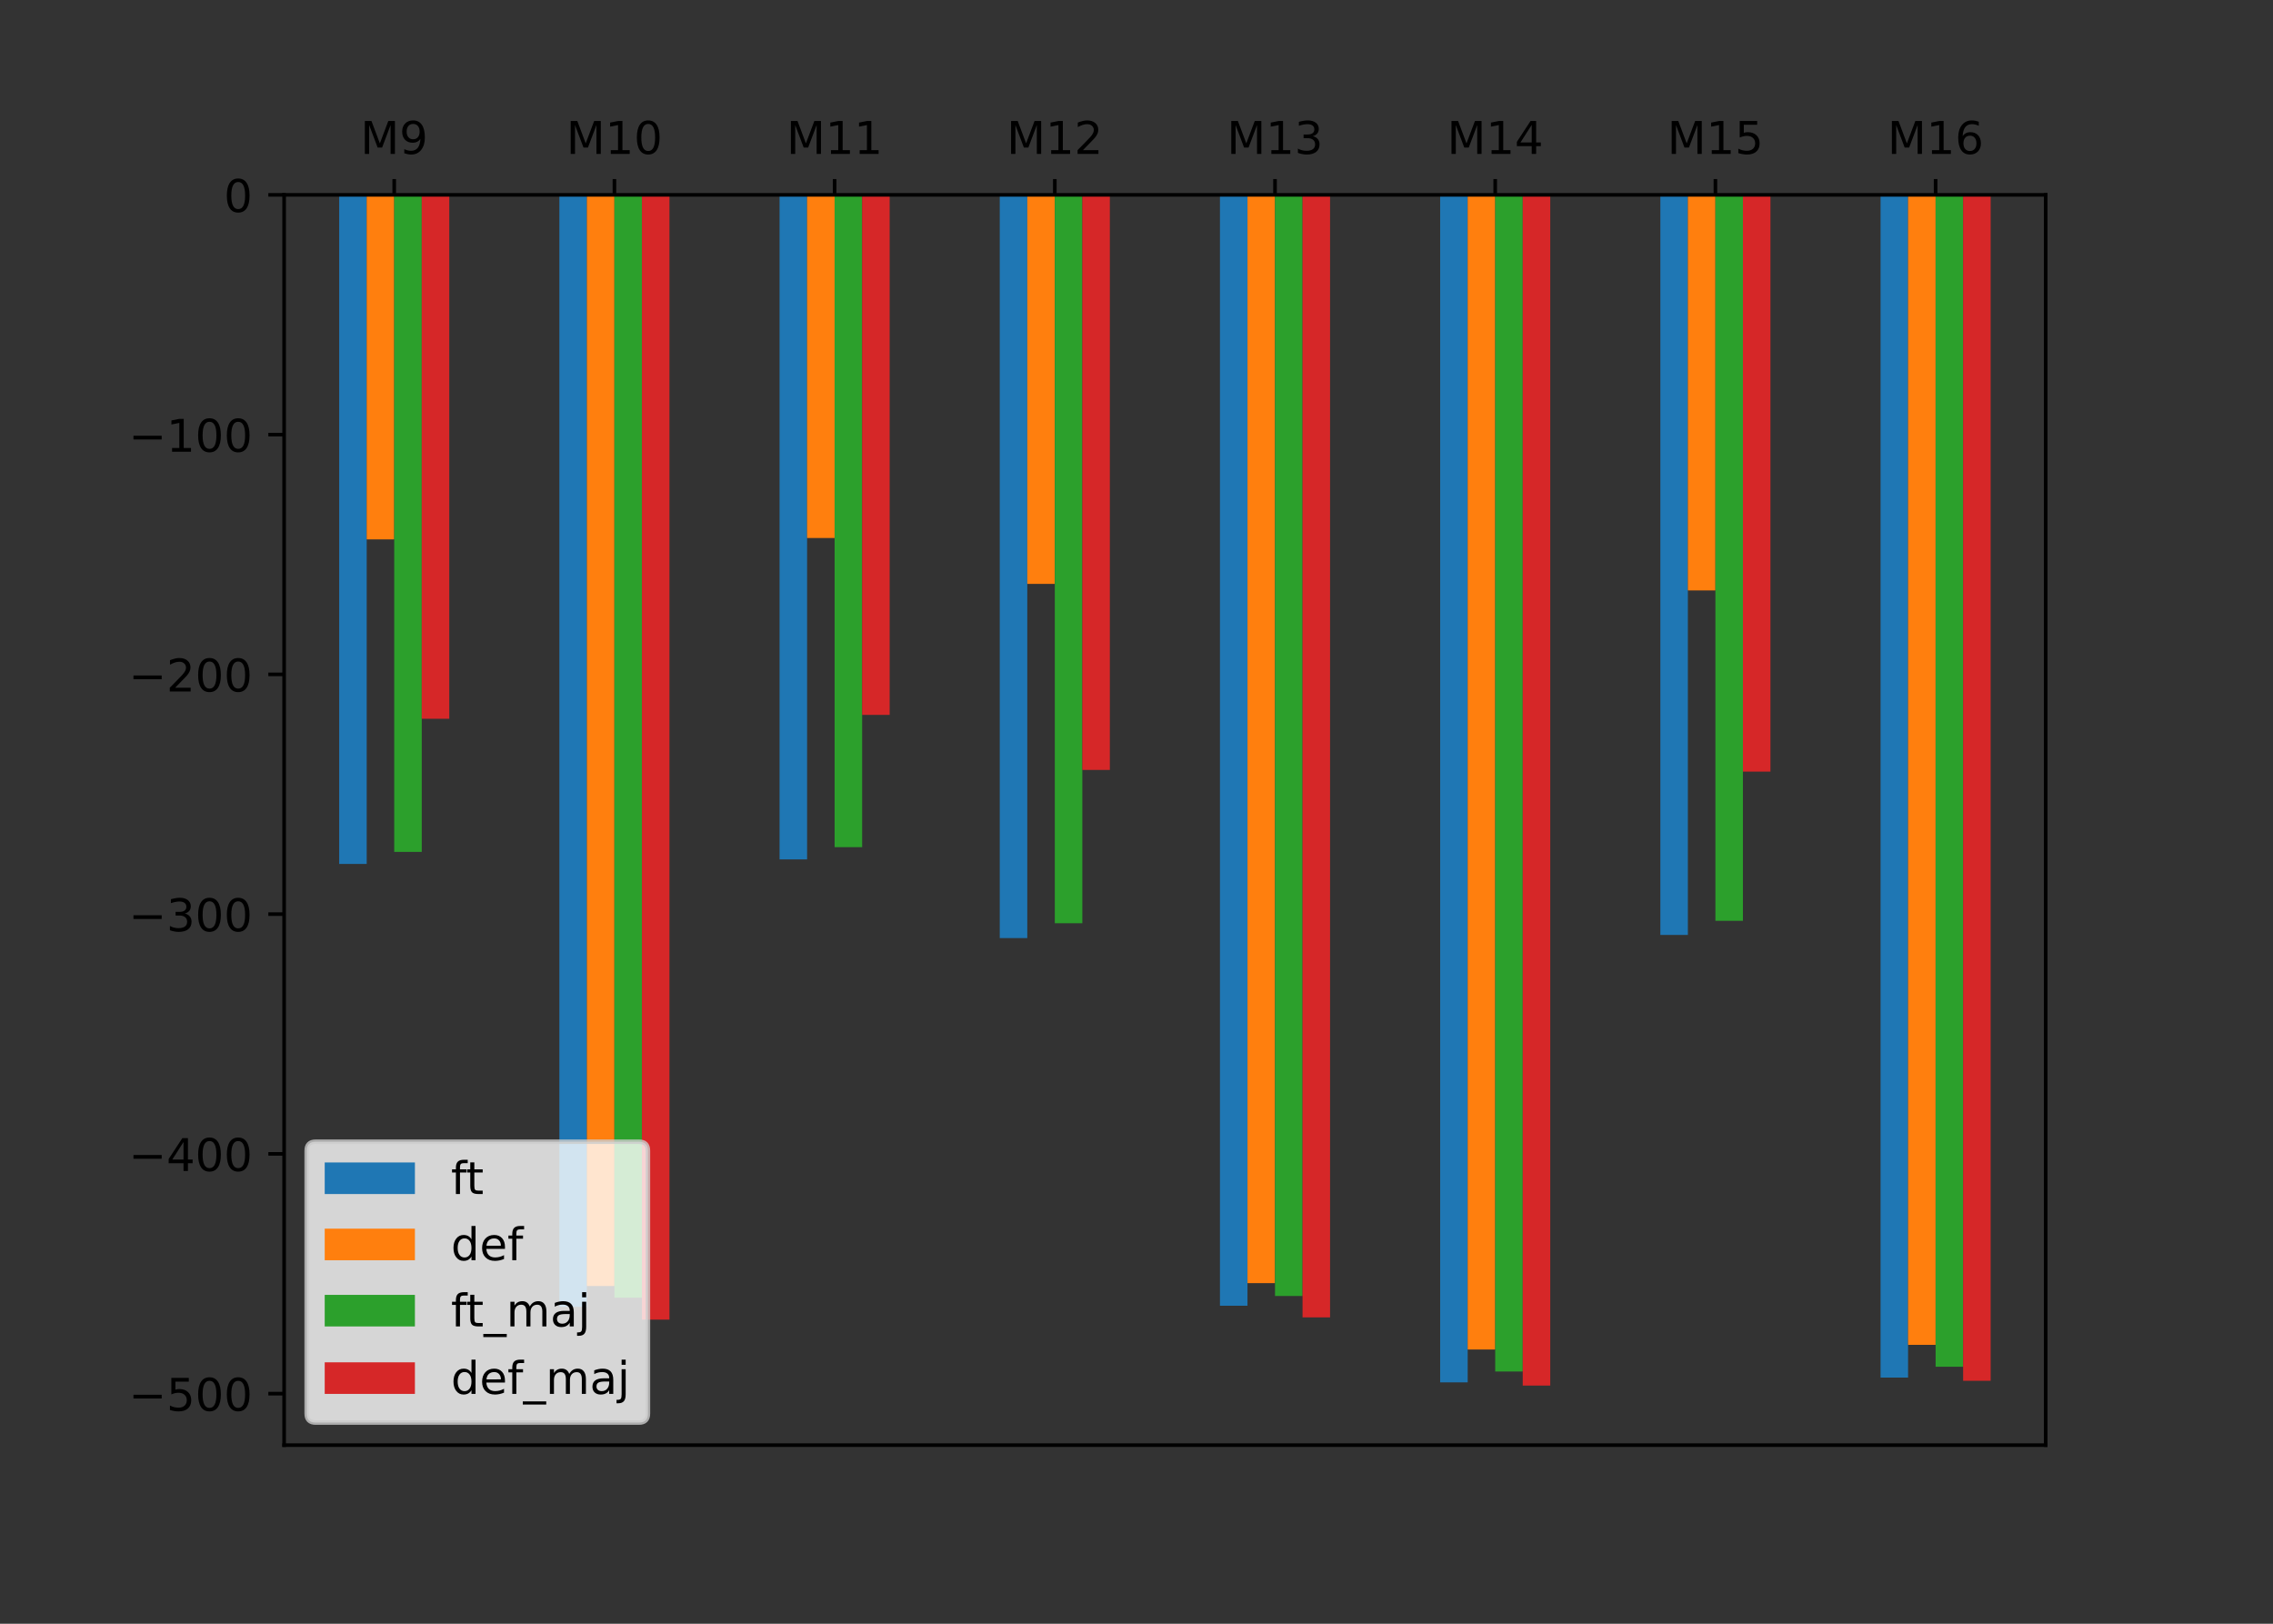 <?xml version="1.0" encoding="utf-8" standalone="no"?>
<!DOCTYPE svg PUBLIC "-//W3C//DTD SVG 1.1//EN"
  "http://www.w3.org/Graphics/SVG/1.1/DTD/svg11.dtd">
<!-- Created with matplotlib (https://matplotlib.org/) -->
<svg height="360pt" version="1.1" viewBox="0 0 504 360" width="504pt" xmlns="http://www.w3.org/2000/svg" xmlns:xlink="http://www.w3.org/1999/xlink">
 <rect x="0" y="0" width="504" height="360" fill="#333333" stroke="none"/>
 <defs>
  <style type="text/css">
*{stroke-linecap:butt;stroke-linejoin:round;}
  </style>
 </defs>
 <g id="figure_1">
  <g id="patch_1">
   <path d="M 0 360 
L 504 360 
L 504 0 
L 0 0 
z
" style="fill:none;"/>
  </g>
  <g id="axes_1">
   <g id="patch_2">
    <path d="M 63 320.4 
L 453.6 320.4 
L 453.6 43.2 
L 63 43.2 
z
" style="fill:none;"/>
   </g>
   <g id="patch_3">
    <path clip-path="url(#p0d381ae1d1)" d="M 75.206 43.2 
L 81.309 43.2 
L 81.309 191.548 
L 75.206 191.548 
z
" style="fill:#1f77b4;"/>
   </g>
   <g id="patch_4">
    <path clip-path="url(#p0d381ae1d1)" d="M 124.031 43.2 
L 130.134 43.2 
L 130.134 289.736 
L 124.031 289.736 
z
" style="fill:#1f77b4;"/>
   </g>
   <g id="patch_5">
    <path clip-path="url(#p0d381ae1d1)" d="M 172.856 43.2 
L 178.959 43.2 
L 178.959 190.54 
L 172.856 190.54 
z
" style="fill:#1f77b4;"/>
   </g>
   <g id="patch_6">
    <path clip-path="url(#p0d381ae1d1)" d="M 221.681 43.2 
L 227.784 43.2 
L 227.784 207.98 
L 221.681 207.98 
z
" style="fill:#1f77b4;"/>
   </g>
   <g id="patch_7">
    <path clip-path="url(#p0d381ae1d1)" d="M 270.506 43.2 
L 276.609 43.2 
L 276.609 289.503 
L 270.506 289.503 
z
" style="fill:#1f77b4;"/>
   </g>
   <g id="patch_8">
    <path clip-path="url(#p0d381ae1d1)" d="M 319.331 43.2 
L 325.434 43.2 
L 325.434 306.485 
L 319.331 306.485 
z
" style="fill:#1f77b4;"/>
   </g>
   <g id="patch_9">
    <path clip-path="url(#p0d381ae1d1)" d="M 368.156 43.2 
L 374.259 43.2 
L 374.259 207.283 
L 368.156 207.283 
z
" style="fill:#1f77b4;"/>
   </g>
   <g id="patch_10">
    <path clip-path="url(#p0d381ae1d1)" d="M 416.981 43.2 
L 423.084 43.2 
L 423.084 305.428 
L 416.981 305.428 
z
" style="fill:#1f77b4;"/>
   </g>
   <g id="patch_11">
    <path clip-path="url(#p0d381ae1d1)" d="M 81.309 43.2 
L 87.412 43.2 
L 87.412 119.592 
L 81.309 119.592 
z
" style="fill:#ff7f0e;"/>
   </g>
   <g id="patch_12">
    <path clip-path="url(#p0d381ae1d1)" d="M 130.134 43.2 
L 136.238 43.2 
L 136.238 285.111 
L 130.134 285.111 
z
" style="fill:#ff7f0e;"/>
   </g>
   <g id="patch_13">
    <path clip-path="url(#p0d381ae1d1)" d="M 178.959 43.2 
L 185.062 43.2 
L 185.062 119.277 
L 178.959 119.277 
z
" style="fill:#ff7f0e;"/>
   </g>
   <g id="patch_14">
    <path clip-path="url(#p0d381ae1d1)" d="M 227.784 43.2 
L 233.887 43.2 
L 233.887 129.46 
L 227.784 129.46 
z
" style="fill:#ff7f0e;"/>
   </g>
   <g id="patch_15">
    <path clip-path="url(#p0d381ae1d1)" d="M 276.609 43.2 
L 282.712 43.2 
L 282.712 284.482 
L 276.609 284.482 
z
" style="fill:#ff7f0e;"/>
   </g>
   <g id="patch_16">
    <path clip-path="url(#p0d381ae1d1)" d="M 325.434 43.2 
L 331.538 43.2 
L 331.538 299.207 
L 325.434 299.207 
z
" style="fill:#ff7f0e;"/>
   </g>
   <g id="patch_17">
    <path clip-path="url(#p0d381ae1d1)" d="M 374.259 43.2 
L 380.363 43.2 
L 380.363 130.9 
L 374.259 130.9 
z
" style="fill:#ff7f0e;"/>
   </g>
   <g id="patch_18">
    <path clip-path="url(#p0d381ae1d1)" d="M 423.084 43.2 
L 429.188 43.2 
L 429.188 298.161 
L 423.084 298.161 
z
" style="fill:#ff7f0e;"/>
   </g>
   <g id="patch_19">
    <path clip-path="url(#p0d381ae1d1)" d="M 87.412 43.2 
L 93.516 43.2 
L 93.516 188.874 
L 87.412 188.874 
z
" style="fill:#2ca02c;"/>
   </g>
   <g id="patch_20">
    <path clip-path="url(#p0d381ae1d1)" d="M 136.238 43.2 
L 142.341 43.2 
L 142.341 287.696 
L 136.238 287.696 
z
" style="fill:#2ca02c;"/>
   </g>
   <g id="patch_21">
    <path clip-path="url(#p0d381ae1d1)" d="M 185.062 43.2 
L 191.166 43.2 
L 191.166 187.822 
L 185.062 187.822 
z
" style="fill:#2ca02c;"/>
   </g>
   <g id="patch_22">
    <path clip-path="url(#p0d381ae1d1)" d="M 233.887 43.2 
L 239.991 43.2 
L 239.991 204.688 
L 233.887 204.688 
z
" style="fill:#2ca02c;"/>
   </g>
   <g id="patch_23">
    <path clip-path="url(#p0d381ae1d1)" d="M 282.712 43.2 
L 288.816 43.2 
L 288.816 287.336 
L 282.712 287.336 
z
" style="fill:#2ca02c;"/>
   </g>
   <g id="patch_24">
    <path clip-path="url(#p0d381ae1d1)" d="M 331.538 43.2 
L 337.641 43.2 
L 337.641 304.086 
L 331.538 304.086 
z
" style="fill:#2ca02c;"/>
   </g>
   <g id="patch_25">
    <path clip-path="url(#p0d381ae1d1)" d="M 380.363 43.2 
L 386.466 43.2 
L 386.466 204.152 
L 380.363 204.152 
z
" style="fill:#2ca02c;"/>
   </g>
   <g id="patch_26">
    <path clip-path="url(#p0d381ae1d1)" d="M 429.188 43.2 
L 435.291 43.2 
L 435.291 303.023 
L 429.188 303.023 
z
" style="fill:#2ca02c;"/>
   </g>
   <g id="patch_27">
    <path clip-path="url(#p0d381ae1d1)" d="M 93.516 43.2 
L 99.619 43.2 
L 99.619 159.362 
L 93.516 159.362 
z
" style="fill:#d62728;"/>
   </g>
   <g id="patch_28">
    <path clip-path="url(#p0d381ae1d1)" d="M 142.341 43.2 
L 148.444 43.2 
L 148.444 292.576 
L 142.341 292.576 
z
" style="fill:#d62728;"/>
   </g>
   <g id="patch_29">
    <path clip-path="url(#p0d381ae1d1)" d="M 191.166 43.2 
L 197.269 43.2 
L 197.269 158.503 
L 191.166 158.503 
z
" style="fill:#d62728;"/>
   </g>
   <g id="patch_30">
    <path clip-path="url(#p0d381ae1d1)" d="M 239.991 43.2 
L 246.094 43.2 
L 246.094 170.703 
L 239.991 170.703 
z
" style="fill:#d62728;"/>
   </g>
   <g id="patch_31">
    <path clip-path="url(#p0d381ae1d1)" d="M 288.816 43.2 
L 294.919 43.2 
L 294.919 292.083 
L 288.816 292.083 
z
" style="fill:#d62728;"/>
   </g>
   <g id="patch_32">
    <path clip-path="url(#p0d381ae1d1)" d="M 337.641 43.2 
L 343.744 43.2 
L 343.744 307.2 
L 337.641 307.2 
z
" style="fill:#d62728;"/>
   </g>
   <g id="patch_33">
    <path clip-path="url(#p0d381ae1d1)" d="M 386.466 43.2 
L 392.569 43.2 
L 392.569 171.081 
L 386.466 171.081 
z
" style="fill:#d62728;"/>
   </g>
   <g id="patch_34">
    <path clip-path="url(#p0d381ae1d1)" d="M 435.291 43.2 
L 441.394 43.2 
L 441.394 306.139 
L 435.291 306.139 
z
" style="fill:#d62728;"/>
   </g>
   <g id="matplotlib.axis_1">
    <g id="xtick_1">
     <g id="line2d_1">
      <defs>
       <path d="M 0 0 
L 0 -3.5 
" id="m507b9da834" style="stroke:#000000;stroke-width:0.8;"/>
      </defs>
      <g>
       <use style="stroke:#000000;stroke-width:0.8;" x="87.412" xlink:href="#m507b9da834" y="43.2"/>
      </g>
     </g>
     <g id="text_1">
      <!-- M9 -->
      <defs>
       <path d="M 9.812 72.906 
L 24.516 72.906 
L 43.109 23.297 
L 61.812 72.906 
L 76.516 72.906 
L 76.516 0 
L 66.891 0 
L 66.891 64.016 
L 48.094 14.016 
L 38.188 14.016 
L 19.391 64.016 
L 19.391 0 
L 9.812 0 
z
" id="DejaVuSans-77"/>
       <path d="M 10.984 1.516 
L 10.984 10.5 
Q 14.703 8.734 18.5 7.812 
Q 22.312 6.891 25.984 6.891 
Q 35.75 6.891 40.891 13.453 
Q 46.047 20.016 46.781 33.406 
Q 43.953 29.203 39.594 26.953 
Q 35.25 24.703 29.984 24.703 
Q 19.047 24.703 12.672 31.312 
Q 6.297 37.938 6.297 49.422 
Q 6.297 60.641 12.938 67.422 
Q 19.578 74.219 30.609 74.219 
Q 43.266 74.219 49.922 64.516 
Q 56.594 54.828 56.594 36.375 
Q 56.594 19.141 48.406 8.859 
Q 40.234 -1.422 26.422 -1.422 
Q 22.703 -1.422 18.891 -0.688 
Q 15.094 0.047 10.984 1.516 
z
M 30.609 32.422 
Q 37.25 32.422 41.125 36.953 
Q 45.016 41.5 45.016 49.422 
Q 45.016 57.281 41.125 61.844 
Q 37.25 66.406 30.609 66.406 
Q 23.969 66.406 20.094 61.844 
Q 16.219 57.281 16.219 49.422 
Q 16.219 41.5 20.094 36.953 
Q 23.969 32.422 30.609 32.422 
z
" id="DejaVuSans-57"/>
      </defs>
      <g transform="translate(79.917 34.12)scale(0.1 -0.1)">
       <use xlink:href="#DejaVuSans-77"/>
       <use x="86.279" xlink:href="#DejaVuSans-57"/>
      </g>
     </g>
    </g>
    <g id="xtick_2">
     <g id="line2d_2">
      <g>
       <use style="stroke:#000000;stroke-width:0.8;" x="136.238" xlink:href="#m507b9da834" y="43.2"/>
      </g>
     </g>
     <g id="text_2">
      <!-- M10 -->
      <defs>
       <path d="M 12.406 8.297 
L 28.516 8.297 
L 28.516 63.922 
L 10.984 60.406 
L 10.984 69.391 
L 28.422 72.906 
L 38.281 72.906 
L 38.281 8.297 
L 54.391 8.297 
L 54.391 0 
L 12.406 0 
z
" id="DejaVuSans-49"/>
       <path d="M 31.781 66.406 
Q 24.172 66.406 20.328 58.906 
Q 16.5 51.422 16.5 36.375 
Q 16.5 21.391 20.328 13.891 
Q 24.172 6.391 31.781 6.391 
Q 39.453 6.391 43.281 13.891 
Q 47.125 21.391 47.125 36.375 
Q 47.125 51.422 43.281 58.906 
Q 39.453 66.406 31.781 66.406 
z
M 31.781 74.219 
Q 44.047 74.219 50.516 64.516 
Q 56.984 54.828 56.984 36.375 
Q 56.984 17.969 50.516 8.266 
Q 44.047 -1.422 31.781 -1.422 
Q 19.531 -1.422 13.062 8.266 
Q 6.594 17.969 6.594 36.375 
Q 6.594 54.828 13.062 64.516 
Q 19.531 74.219 31.781 74.219 
z
" id="DejaVuSans-48"/>
      </defs>
      <g transform="translate(125.561 34.12)scale(0.1 -0.1)">
       <use xlink:href="#DejaVuSans-77"/>
       <use x="86.279" xlink:href="#DejaVuSans-49"/>
       <use x="149.902" xlink:href="#DejaVuSans-48"/>
      </g>
     </g>
    </g>
    <g id="xtick_3">
     <g id="line2d_3">
      <g>
       <use style="stroke:#000000;stroke-width:0.8;" x="185.062" xlink:href="#m507b9da834" y="43.2"/>
      </g>
     </g>
     <g id="text_3">
      <!-- M11 -->
      <g transform="translate(174.386 34.12)scale(0.1 -0.1)">
       <use xlink:href="#DejaVuSans-77"/>
       <use x="86.279" xlink:href="#DejaVuSans-49"/>
       <use x="149.902" xlink:href="#DejaVuSans-49"/>
      </g>
     </g>
    </g>
    <g id="xtick_4">
     <g id="line2d_4">
      <g>
       <use style="stroke:#000000;stroke-width:0.8;" x="233.887" xlink:href="#m507b9da834" y="43.2"/>
      </g>
     </g>
     <g id="text_4">
      <!-- M12 -->
      <defs>
       <path d="M 19.188 8.297 
L 53.609 8.297 
L 53.609 0 
L 7.328 0 
L 7.328 8.297 
Q 12.938 14.109 22.625 23.891 
Q 32.328 33.688 34.812 36.531 
Q 39.547 41.844 41.422 45.531 
Q 43.312 49.219 43.312 52.781 
Q 43.312 58.594 39.234 62.25 
Q 35.156 65.922 28.609 65.922 
Q 23.969 65.922 18.812 64.312 
Q 13.672 62.703 7.812 59.422 
L 7.812 69.391 
Q 13.766 71.781 18.938 73 
Q 24.125 74.219 28.422 74.219 
Q 39.75 74.219 46.484 68.547 
Q 53.219 62.891 53.219 53.422 
Q 53.219 48.922 51.531 44.891 
Q 49.859 40.875 45.406 35.406 
Q 44.188 33.984 37.641 27.219 
Q 31.109 20.453 19.188 8.297 
z
" id="DejaVuSans-50"/>
      </defs>
      <g transform="translate(223.211 34.12)scale(0.1 -0.1)">
       <use xlink:href="#DejaVuSans-77"/>
       <use x="86.279" xlink:href="#DejaVuSans-49"/>
       <use x="149.902" xlink:href="#DejaVuSans-50"/>
      </g>
     </g>
    </g>
    <g id="xtick_5">
     <g id="line2d_5">
      <g>
       <use style="stroke:#000000;stroke-width:0.8;" x="282.712" xlink:href="#m507b9da834" y="43.2"/>
      </g>
     </g>
     <g id="text_5">
      <!-- M13 -->
      <defs>
       <path d="M 40.578 39.312 
Q 47.656 37.797 51.625 33 
Q 55.609 28.219 55.609 21.188 
Q 55.609 10.406 48.188 4.484 
Q 40.766 -1.422 27.094 -1.422 
Q 22.516 -1.422 17.656 -0.516 
Q 12.797 0.391 7.625 2.203 
L 7.625 11.719 
Q 11.719 9.328 16.594 8.109 
Q 21.484 6.891 26.812 6.891 
Q 36.078 6.891 40.938 10.547 
Q 45.797 14.203 45.797 21.188 
Q 45.797 27.641 41.281 31.266 
Q 36.766 34.906 28.719 34.906 
L 20.219 34.906 
L 20.219 43.016 
L 29.109 43.016 
Q 36.375 43.016 40.234 45.922 
Q 44.094 48.828 44.094 54.297 
Q 44.094 59.906 40.109 62.906 
Q 36.141 65.922 28.719 65.922 
Q 24.656 65.922 20.016 65.031 
Q 15.375 64.156 9.812 62.312 
L 9.812 71.094 
Q 15.438 72.656 20.344 73.438 
Q 25.25 74.219 29.594 74.219 
Q 40.828 74.219 47.359 69.109 
Q 53.906 64.016 53.906 55.328 
Q 53.906 49.266 50.438 45.094 
Q 46.969 40.922 40.578 39.312 
z
" id="DejaVuSans-51"/>
      </defs>
      <g transform="translate(272.036 34.12)scale(0.1 -0.1)">
       <use xlink:href="#DejaVuSans-77"/>
       <use x="86.279" xlink:href="#DejaVuSans-49"/>
       <use x="149.902" xlink:href="#DejaVuSans-51"/>
      </g>
     </g>
    </g>
    <g id="xtick_6">
     <g id="line2d_6">
      <g>
       <use style="stroke:#000000;stroke-width:0.8;" x="331.538" xlink:href="#m507b9da834" y="43.2"/>
      </g>
     </g>
     <g id="text_6">
      <!-- M14 -->
      <defs>
       <path d="M 37.797 64.312 
L 12.891 25.391 
L 37.797 25.391 
z
M 35.203 72.906 
L 47.609 72.906 
L 47.609 25.391 
L 58.016 25.391 
L 58.016 17.188 
L 47.609 17.188 
L 47.609 0 
L 37.797 0 
L 37.797 17.188 
L 4.891 17.188 
L 4.891 26.703 
z
" id="DejaVuSans-52"/>
      </defs>
      <g transform="translate(320.861 34.12)scale(0.1 -0.1)">
       <use xlink:href="#DejaVuSans-77"/>
       <use x="86.279" xlink:href="#DejaVuSans-49"/>
       <use x="149.902" xlink:href="#DejaVuSans-52"/>
      </g>
     </g>
    </g>
    <g id="xtick_7">
     <g id="line2d_7">
      <g>
       <use style="stroke:#000000;stroke-width:0.8;" x="380.363" xlink:href="#m507b9da834" y="43.2"/>
      </g>
     </g>
     <g id="text_7">
      <!-- M15 -->
      <defs>
       <path d="M 10.797 72.906 
L 49.516 72.906 
L 49.516 64.594 
L 19.828 64.594 
L 19.828 46.734 
Q 21.969 47.469 24.109 47.828 
Q 26.266 48.188 28.422 48.188 
Q 40.625 48.188 47.75 41.5 
Q 54.891 34.812 54.891 23.391 
Q 54.891 11.625 47.562 5.094 
Q 40.234 -1.422 26.906 -1.422 
Q 22.312 -1.422 17.547 -0.641 
Q 12.797 0.141 7.719 1.703 
L 7.719 11.625 
Q 12.109 9.234 16.797 8.062 
Q 21.484 6.891 26.703 6.891 
Q 35.156 6.891 40.078 11.328 
Q 45.016 15.766 45.016 23.391 
Q 45.016 31 40.078 35.438 
Q 35.156 39.891 26.703 39.891 
Q 22.75 39.891 18.812 39.016 
Q 14.891 38.141 10.797 36.281 
z
" id="DejaVuSans-53"/>
      </defs>
      <g transform="translate(369.686 34.12)scale(0.1 -0.1)">
       <use xlink:href="#DejaVuSans-77"/>
       <use x="86.279" xlink:href="#DejaVuSans-49"/>
       <use x="149.902" xlink:href="#DejaVuSans-53"/>
      </g>
     </g>
    </g>
    <g id="xtick_8">
     <g id="line2d_8">
      <g>
       <use style="stroke:#000000;stroke-width:0.8;" x="429.188" xlink:href="#m507b9da834" y="43.2"/>
      </g>
     </g>
     <g id="text_8">
      <!-- M16 -->
      <defs>
       <path d="M 33.016 40.375 
Q 26.375 40.375 22.484 35.828 
Q 18.609 31.297 18.609 23.391 
Q 18.609 15.531 22.484 10.953 
Q 26.375 6.391 33.016 6.391 
Q 39.656 6.391 43.531 10.953 
Q 47.406 15.531 47.406 23.391 
Q 47.406 31.297 43.531 35.828 
Q 39.656 40.375 33.016 40.375 
z
M 52.594 71.297 
L 52.594 62.312 
Q 48.875 64.062 45.094 64.984 
Q 41.312 65.922 37.594 65.922 
Q 27.828 65.922 22.672 59.328 
Q 17.531 52.734 16.797 39.406 
Q 19.672 43.656 24.016 45.922 
Q 28.375 48.188 33.594 48.188 
Q 44.578 48.188 50.953 41.516 
Q 57.328 34.859 57.328 23.391 
Q 57.328 12.156 50.688 5.359 
Q 44.047 -1.422 33.016 -1.422 
Q 20.359 -1.422 13.672 8.266 
Q 6.984 17.969 6.984 36.375 
Q 6.984 53.656 15.188 63.938 
Q 23.391 74.219 37.203 74.219 
Q 40.922 74.219 44.703 73.484 
Q 48.484 72.75 52.594 71.297 
z
" id="DejaVuSans-54"/>
      </defs>
      <g transform="translate(418.511 34.12)scale(0.1 -0.1)">
       <use xlink:href="#DejaVuSans-77"/>
       <use x="86.279" xlink:href="#DejaVuSans-49"/>
       <use x="149.902" xlink:href="#DejaVuSans-54"/>
      </g>
     </g>
    </g>
   </g>
   <g id="matplotlib.axis_2">
    <g id="ytick_1">
     <g id="line2d_9">
      <defs>
       <path d="M 0 0 
L -3.5 0 
" id="me52c311787" style="stroke:#000000;stroke-width:0.8;"/>
      </defs>
      <g>
       <use style="stroke:#000000;stroke-width:0.8;" x="63" xlink:href="#me52c311787" y="308.983"/>
      </g>
     </g>
     <g id="text_9">
      <!-- −500 -->
      <defs>
       <path d="M 10.594 35.5 
L 73.188 35.5 
L 73.188 27.203 
L 10.594 27.203 
z
" id="DejaVuSans-8722"/>
      </defs>
      <g transform="translate(28.533 312.782)scale(0.1 -0.1)">
       <use xlink:href="#DejaVuSans-8722"/>
       <use x="83.789" xlink:href="#DejaVuSans-53"/>
       <use x="147.412" xlink:href="#DejaVuSans-48"/>
       <use x="211.035" xlink:href="#DejaVuSans-48"/>
      </g>
     </g>
    </g>
    <g id="ytick_2">
     <g id="line2d_10">
      <g>
       <use style="stroke:#000000;stroke-width:0.8;" x="63" xlink:href="#me52c311787" y="255.826"/>
      </g>
     </g>
     <g id="text_10">
      <!-- −400 -->
      <g transform="translate(28.533 259.625)scale(0.1 -0.1)">
       <use xlink:href="#DejaVuSans-8722"/>
       <use x="83.789" xlink:href="#DejaVuSans-52"/>
       <use x="147.412" xlink:href="#DejaVuSans-48"/>
       <use x="211.035" xlink:href="#DejaVuSans-48"/>
      </g>
     </g>
    </g>
    <g id="ytick_3">
     <g id="line2d_11">
      <g>
       <use style="stroke:#000000;stroke-width:0.8;" x="63" xlink:href="#me52c311787" y="202.67"/>
      </g>
     </g>
     <g id="text_11">
      <!-- −300 -->
      <g transform="translate(28.533 206.469)scale(0.1 -0.1)">
       <use xlink:href="#DejaVuSans-8722"/>
       <use x="83.789" xlink:href="#DejaVuSans-51"/>
       <use x="147.412" xlink:href="#DejaVuSans-48"/>
       <use x="211.035" xlink:href="#DejaVuSans-48"/>
      </g>
     </g>
    </g>
    <g id="ytick_4">
     <g id="line2d_12">
      <g>
       <use style="stroke:#000000;stroke-width:0.8;" x="63" xlink:href="#me52c311787" y="149.513"/>
      </g>
     </g>
     <g id="text_12">
      <!-- −200 -->
      <g transform="translate(28.533 153.312)scale(0.1 -0.1)">
       <use xlink:href="#DejaVuSans-8722"/>
       <use x="83.789" xlink:href="#DejaVuSans-50"/>
       <use x="147.412" xlink:href="#DejaVuSans-48"/>
       <use x="211.035" xlink:href="#DejaVuSans-48"/>
      </g>
     </g>
    </g>
    <g id="ytick_5">
     <g id="line2d_13">
      <g>
       <use style="stroke:#000000;stroke-width:0.8;" x="63" xlink:href="#me52c311787" y="96.357"/>
      </g>
     </g>
     <g id="text_13">
      <!-- −100 -->
      <g transform="translate(28.533 100.156)scale(0.1 -0.1)">
       <use xlink:href="#DejaVuSans-8722"/>
       <use x="83.789" xlink:href="#DejaVuSans-49"/>
       <use x="147.412" xlink:href="#DejaVuSans-48"/>
       <use x="211.035" xlink:href="#DejaVuSans-48"/>
      </g>
     </g>
    </g>
    <g id="ytick_6">
     <g id="line2d_14">
      <g>
       <use style="stroke:#000000;stroke-width:0.8;" x="63" xlink:href="#me52c311787" y="43.2"/>
      </g>
     </g>
     <g id="text_14">
      <!-- 0 -->
      <g transform="translate(49.638 46.999)scale(0.1 -0.1)">
       <use xlink:href="#DejaVuSans-48"/>
      </g>
     </g>
    </g>
   </g>
   <g id="patch_35">
    <path d="M 63 320.4 
L 63 43.2 
" style="fill:none;stroke:#000000;stroke-linecap:square;stroke-linejoin:miter;stroke-width:0.8;"/>
   </g>
   <g id="patch_36">
    <path d="M 453.6 320.4 
L 453.6 43.2 
" style="fill:none;stroke:#000000;stroke-linecap:square;stroke-linejoin:miter;stroke-width:0.8;"/>
   </g>
   <g id="patch_37">
    <path d="M 63 320.4 
L 453.6 320.4 
" style="fill:none;stroke:#000000;stroke-linecap:square;stroke-linejoin:miter;stroke-width:0.8;"/>
   </g>
   <g id="patch_38">
    <path d="M 63 43.2 
L 453.6 43.2 
" style="fill:none;stroke:#000000;stroke-linecap:square;stroke-linejoin:miter;stroke-width:0.8;"/>
   </g>
   <g id="legend_1">
    <g id="patch_39">
     <path d="M 70 315.4 
L 141.669 315.4 
Q 143.669 315.4 143.669 313.4 
L 143.669 255.131 
Q 143.669 253.131 141.669 253.131 
L 70 253.131 
Q 68 253.131 68 255.131 
L 68 313.4 
Q 68 315.4 70 315.4 
z
" style="fill:#ffffff;opacity:0.8;stroke:#cccccc;stroke-linejoin:miter;"/>
    </g>
    <g id="patch_40">
     <path d="M 72 264.73 
L 92 264.73 
L 92 257.73 
L 72 257.73 
z
" style="fill:#1f77b4;"/>
    </g>
    <g id="text_15">
     <!-- ft -->
     <defs>
      <path d="M 37.109 75.984 
L 37.109 68.5 
L 28.516 68.5 
Q 23.688 68.5 21.797 66.547 
Q 19.922 64.594 19.922 59.516 
L 19.922 54.688 
L 34.719 54.688 
L 34.719 47.703 
L 19.922 47.703 
L 19.922 0 
L 10.891 0 
L 10.891 47.703 
L 2.297 47.703 
L 2.297 54.688 
L 10.891 54.688 
L 10.891 58.5 
Q 10.891 67.625 15.141 71.797 
Q 19.391 75.984 28.609 75.984 
z
" id="DejaVuSans-102"/>
      <path d="M 18.312 70.219 
L 18.312 54.688 
L 36.812 54.688 
L 36.812 47.703 
L 18.312 47.703 
L 18.312 18.016 
Q 18.312 11.328 20.141 9.422 
Q 21.969 7.516 27.594 7.516 
L 36.812 7.516 
L 36.812 0 
L 27.594 0 
Q 17.188 0 13.234 3.875 
Q 9.281 7.766 9.281 18.016 
L 9.281 47.703 
L 2.688 47.703 
L 2.688 54.688 
L 9.281 54.688 
L 9.281 70.219 
z
" id="DejaVuSans-116"/>
     </defs>
     <g transform="translate(100 264.73)scale(0.1 -0.1)">
      <use xlink:href="#DejaVuSans-102"/>
      <use x="33.455" xlink:href="#DejaVuSans-116"/>
     </g>
    </g>
    <g id="patch_41">
     <path d="M 72 279.408 
L 92 279.408 
L 92 272.408 
L 72 272.408 
z
" style="fill:#ff7f0e;"/>
    </g>
    <g id="text_16">
     <!-- def -->
     <defs>
      <path d="M 45.406 46.391 
L 45.406 75.984 
L 54.391 75.984 
L 54.391 0 
L 45.406 0 
L 45.406 8.203 
Q 42.578 3.328 38.25 0.953 
Q 33.938 -1.422 27.875 -1.422 
Q 17.969 -1.422 11.734 6.484 
Q 5.516 14.406 5.516 27.297 
Q 5.516 40.188 11.734 48.094 
Q 17.969 56 27.875 56 
Q 33.938 56 38.25 53.625 
Q 42.578 51.266 45.406 46.391 
z
M 14.797 27.297 
Q 14.797 17.391 18.875 11.75 
Q 22.953 6.109 30.078 6.109 
Q 37.203 6.109 41.297 11.75 
Q 45.406 17.391 45.406 27.297 
Q 45.406 37.203 41.297 42.844 
Q 37.203 48.484 30.078 48.484 
Q 22.953 48.484 18.875 42.844 
Q 14.797 37.203 14.797 27.297 
z
" id="DejaVuSans-100"/>
      <path d="M 56.203 29.594 
L 56.203 25.203 
L 14.891 25.203 
Q 15.484 15.922 20.484 11.062 
Q 25.484 6.203 34.422 6.203 
Q 39.594 6.203 44.453 7.469 
Q 49.312 8.734 54.109 11.281 
L 54.109 2.781 
Q 49.266 0.734 44.188 -0.344 
Q 39.109 -1.422 33.891 -1.422 
Q 20.797 -1.422 13.156 6.188 
Q 5.516 13.812 5.516 26.812 
Q 5.516 40.234 12.766 48.109 
Q 20.016 56 32.328 56 
Q 43.359 56 49.781 48.891 
Q 56.203 41.797 56.203 29.594 
z
M 47.219 32.234 
Q 47.125 39.594 43.094 43.984 
Q 39.062 48.391 32.422 48.391 
Q 24.906 48.391 20.391 44.141 
Q 15.875 39.891 15.188 32.172 
z
" id="DejaVuSans-101"/>
     </defs>
     <g transform="translate(100 279.408)scale(0.1 -0.1)">
      <use xlink:href="#DejaVuSans-100"/>
      <use x="63.477" xlink:href="#DejaVuSans-101"/>
      <use x="125" xlink:href="#DejaVuSans-102"/>
     </g>
    </g>
    <g id="patch_42">
     <path d="M 72 294.086 
L 92 294.086 
L 92 287.086 
L 72 287.086 
z
" style="fill:#2ca02c;"/>
    </g>
    <g id="text_17">
     <!-- ft_maj -->
     <defs>
      <path d="M 50.984 -16.609 
L 50.984 -23.578 
L -0.984 -23.578 
L -0.984 -16.609 
z
" id="DejaVuSans-95"/>
      <path d="M 52 44.188 
Q 55.375 50.25 60.062 53.125 
Q 64.75 56 71.094 56 
Q 79.641 56 84.281 50.016 
Q 88.922 44.047 88.922 33.016 
L 88.922 0 
L 79.891 0 
L 79.891 32.719 
Q 79.891 40.578 77.094 44.375 
Q 74.312 48.188 68.609 48.188 
Q 61.625 48.188 57.562 43.547 
Q 53.516 38.922 53.516 30.906 
L 53.516 0 
L 44.484 0 
L 44.484 32.719 
Q 44.484 40.625 41.703 44.406 
Q 38.922 48.188 33.109 48.188 
Q 26.219 48.188 22.156 43.531 
Q 18.109 38.875 18.109 30.906 
L 18.109 0 
L 9.078 0 
L 9.078 54.688 
L 18.109 54.688 
L 18.109 46.188 
Q 21.188 51.219 25.484 53.609 
Q 29.781 56 35.688 56 
Q 41.656 56 45.828 52.969 
Q 50 49.953 52 44.188 
z
" id="DejaVuSans-109"/>
      <path d="M 34.281 27.484 
Q 23.391 27.484 19.188 25 
Q 14.984 22.516 14.984 16.5 
Q 14.984 11.719 18.141 8.906 
Q 21.297 6.109 26.703 6.109 
Q 34.188 6.109 38.703 11.406 
Q 43.219 16.703 43.219 25.484 
L 43.219 27.484 
z
M 52.203 31.203 
L 52.203 0 
L 43.219 0 
L 43.219 8.297 
Q 40.141 3.328 35.547 0.953 
Q 30.953 -1.422 24.312 -1.422 
Q 15.922 -1.422 10.953 3.297 
Q 6 8.016 6 15.922 
Q 6 25.141 12.172 29.828 
Q 18.359 34.516 30.609 34.516 
L 43.219 34.516 
L 43.219 35.406 
Q 43.219 41.609 39.141 45 
Q 35.062 48.391 27.688 48.391 
Q 23 48.391 18.547 47.266 
Q 14.109 46.141 10.016 43.891 
L 10.016 52.203 
Q 14.938 54.109 19.578 55.047 
Q 24.219 56 28.609 56 
Q 40.484 56 46.344 49.844 
Q 52.203 43.703 52.203 31.203 
z
" id="DejaVuSans-97"/>
      <path d="M 9.422 54.688 
L 18.406 54.688 
L 18.406 -0.984 
Q 18.406 -11.422 14.422 -16.109 
Q 10.453 -20.797 1.609 -20.797 
L -1.812 -20.797 
L -1.812 -13.188 
L 0.594 -13.188 
Q 5.719 -13.188 7.562 -10.812 
Q 9.422 -8.453 9.422 -0.984 
z
M 9.422 75.984 
L 18.406 75.984 
L 18.406 64.594 
L 9.422 64.594 
z
" id="DejaVuSans-106"/>
     </defs>
     <g transform="translate(100 294.086)scale(0.1 -0.1)">
      <use xlink:href="#DejaVuSans-102"/>
      <use x="33.455" xlink:href="#DejaVuSans-116"/>
      <use x="72.664" xlink:href="#DejaVuSans-95"/>
      <use x="122.664" xlink:href="#DejaVuSans-109"/>
      <use x="220.076" xlink:href="#DejaVuSans-97"/>
      <use x="281.355" xlink:href="#DejaVuSans-106"/>
     </g>
    </g>
    <g id="patch_43">
     <path d="M 72 309.042 
L 92 309.042 
L 92 302.042 
L 72 302.042 
z
" style="fill:#d62728;"/>
    </g>
    <g id="text_18">
     <!-- def_maj -->
     <g transform="translate(100 309.042)scale(0.1 -0.1)">
      <use xlink:href="#DejaVuSans-100"/>
      <use x="63.477" xlink:href="#DejaVuSans-101"/>
      <use x="125" xlink:href="#DejaVuSans-102"/>
      <use x="160.205" xlink:href="#DejaVuSans-95"/>
      <use x="210.205" xlink:href="#DejaVuSans-109"/>
      <use x="307.617" xlink:href="#DejaVuSans-97"/>
      <use x="368.896" xlink:href="#DejaVuSans-106"/>
     </g>
    </g>
   </g>
  </g>
 </g>
 <defs>
  <clipPath id="p0d381ae1d1">
   <rect height="277.2" width="390.6" x="63" y="43.2"/>
  </clipPath>
 </defs>
</svg>

